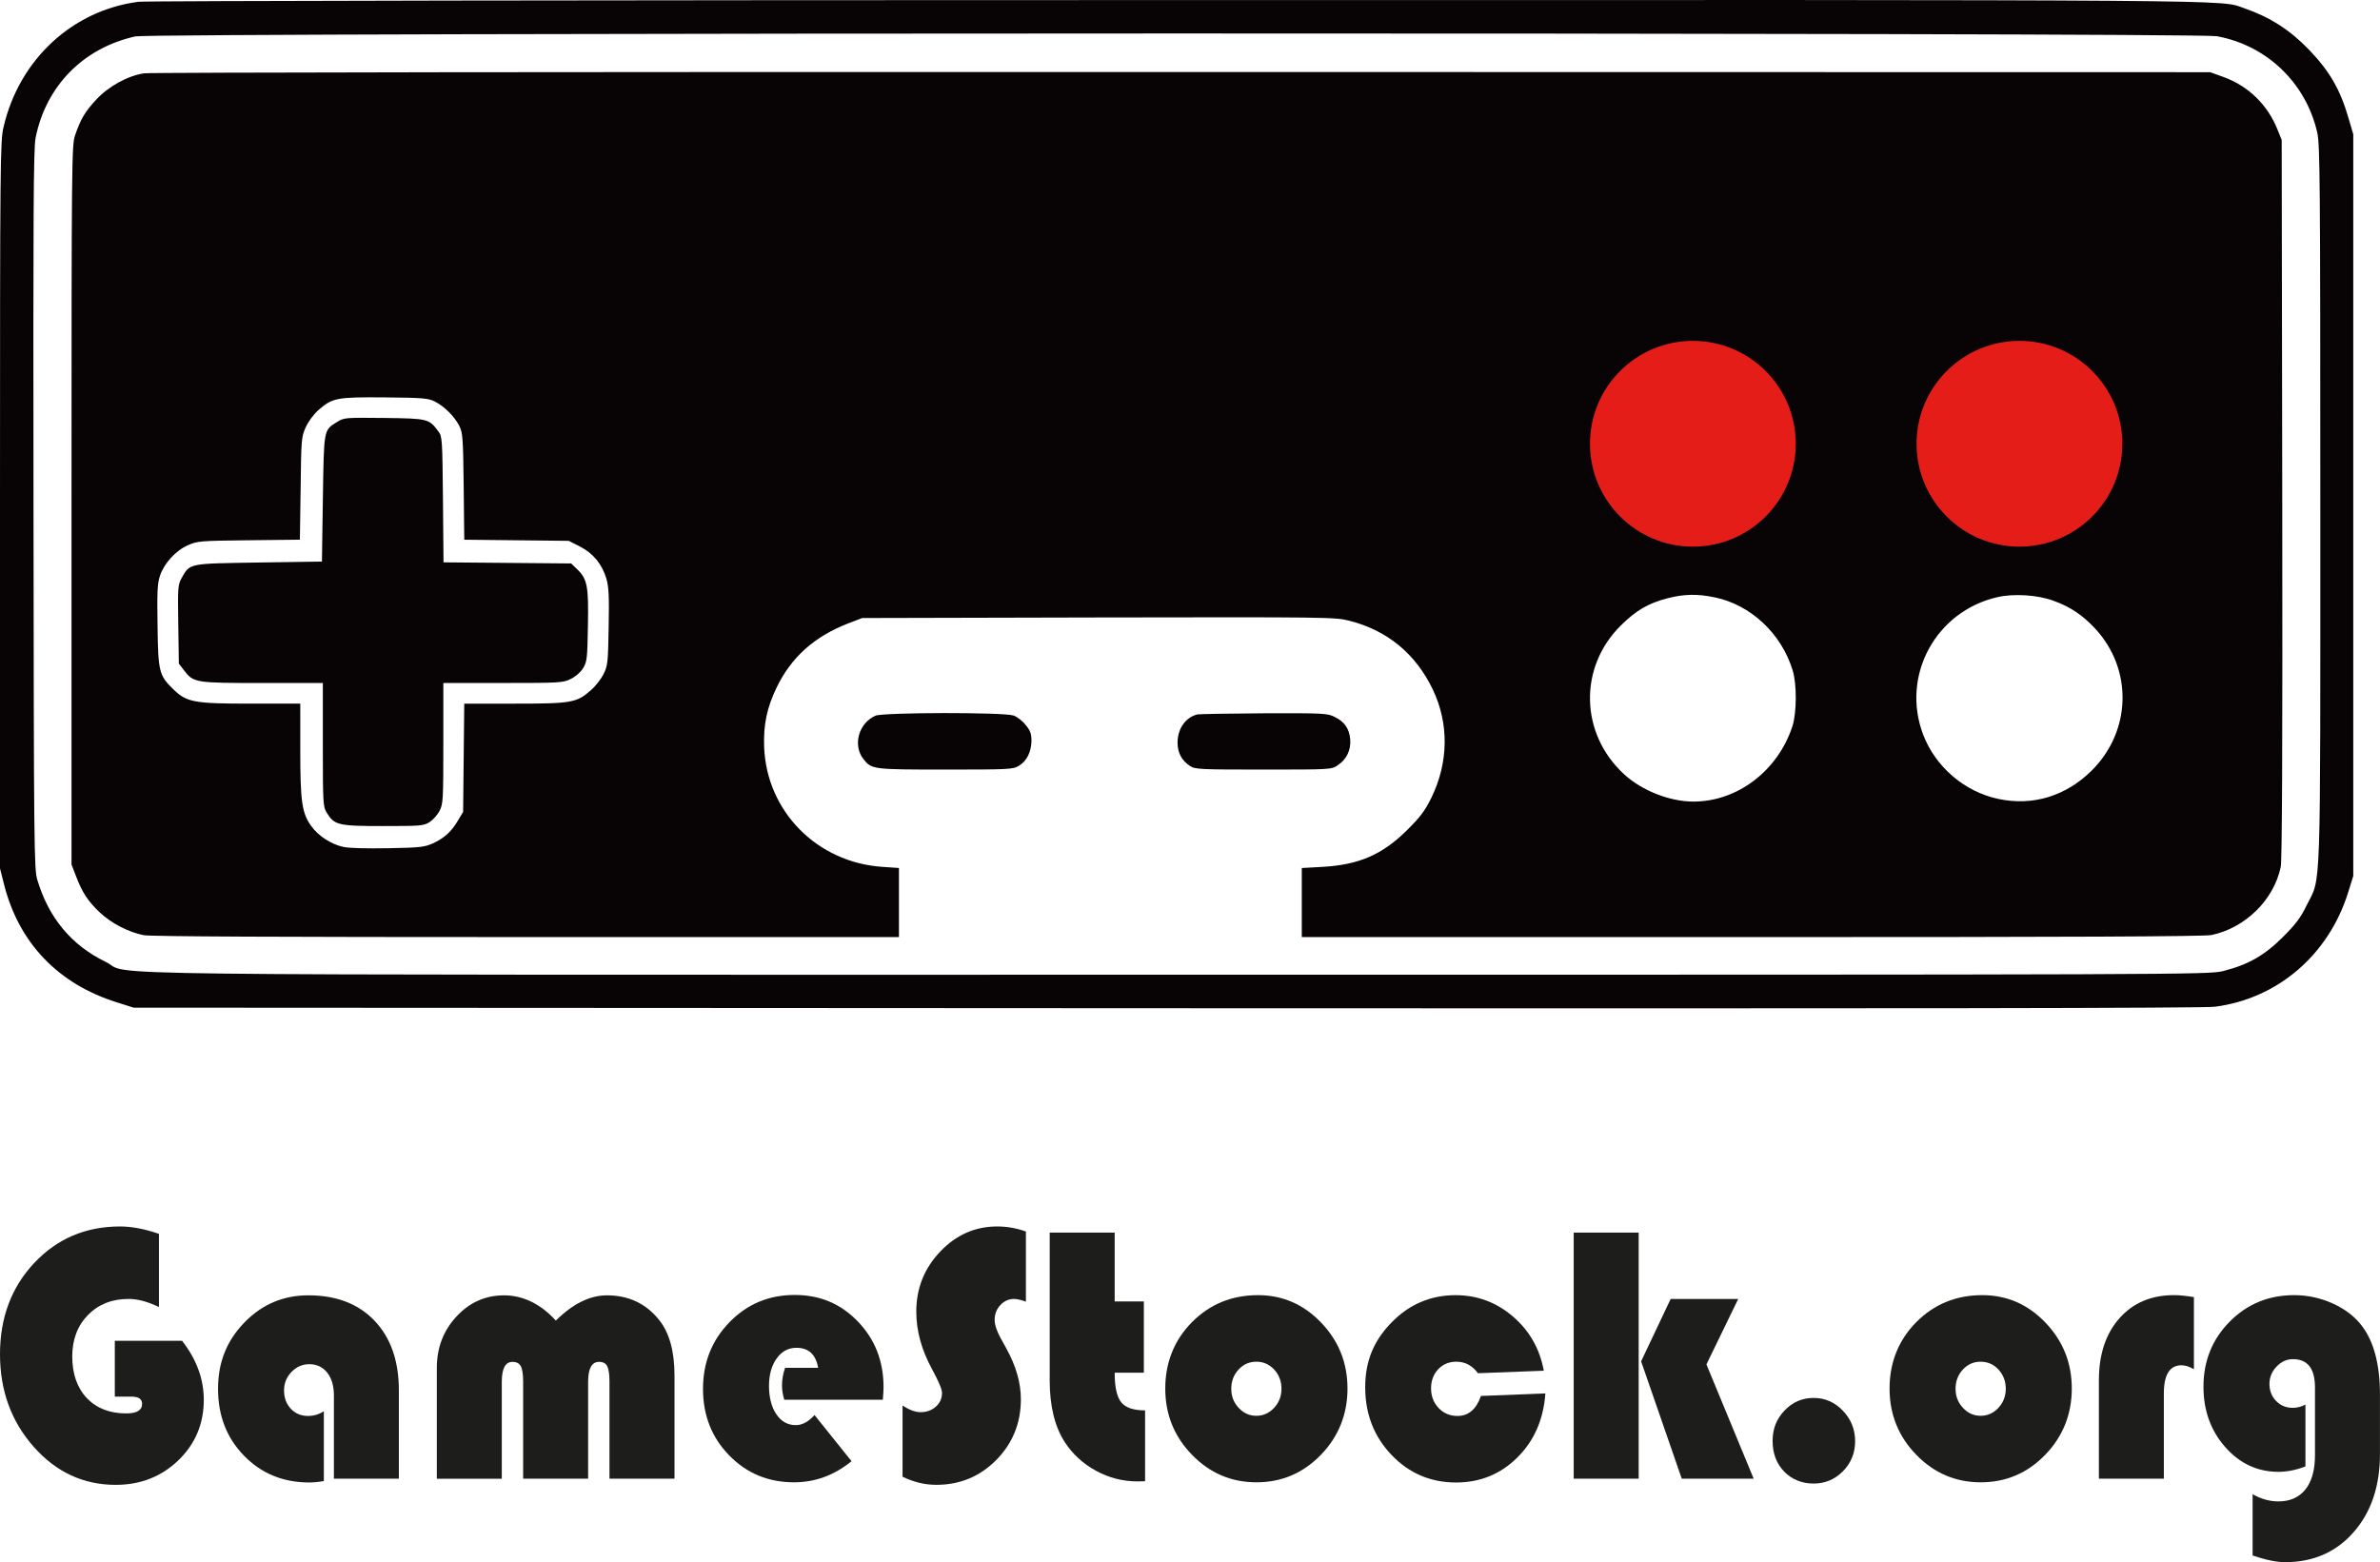 <?xml version="1.0" encoding="UTF-8"?>
<svg id="New_Layer" data-name="New Layer" xmlns="http://www.w3.org/2000/svg" viewBox="0 0 1143.31 750.56">
  <defs>
    <style>
      .cls-1 {
        fill: #080405;
        fill-rule: evenodd;
      }

      .cls-1, .cls-2, .cls-3 {
        stroke-width: 0px;
      }

      .cls-2 {
        fill: #1d1d1b;
      }

      .cls-3 {
        fill: #e41d19;
      }
    </style>
  </defs>
  <g>
    <path class="cls-1" d="m66.56.85C34.82,4.92,9.22,28.61,1.72,60.99c-1.63,6.87-1.72,14.83-1.72,181.69v174.54l1.99,7.87c7.14,28.04,26.05,47.75,54.26,56.52l7.96,2.53,496.05.27c356.78.18,498.22,0,503.74-.72,30.12-3.89,54.53-24.87,63.94-54.71l2.53-8.14V64.51l-2.08-7.05c-4.07-14.29-9.13-23.06-19.08-33.46-9.32-9.68-18.81-15.74-31.29-20.08C1065.81-.24,1089.14-.06,565.69.03,294.37.03,69.73.39,66.56.85Zm998.34,16.55c23.97,4.34,42.87,22.43,48.29,46.39,1.27,5.88,1.45,22.7,1.45,178.61,0,191.91.45,178.52-6.51,192.45-2.98,6.15-5.34,9.22-11.49,15.37-8.86,8.86-16.73,13.29-28.49,16.28-7.14,1.81-10.76,1.81-502.11,1.81-550.49,0-501.3.63-515.4-6.24-16.37-7.96-27.31-21.16-32.74-39.43-1.54-5.15-1.63-15.46-1.81-177.71-.18-143.52,0-173.37.99-178.61,4.97-25.05,22.97-43.32,48.02-48.84,8.14-1.81,989.75-1.9,999.79-.09Z"/>
    <path class="cls-1" d="m69.18,35.21c-8.05,1.27-17.09,6.33-22.97,12.66-5.43,5.88-7.42,9.22-10.13,17.09-1.63,4.79-1.72,10.76-1.72,177.71v172.74l2.08,5.34c2.98,7.96,5.79,12.21,11.4,17.54s13.93,9.59,21.25,11.03c3.17.63,65.84.9,183.77.9h178.98v-33.19l-7.87-.54c-31.47-2.08-55.71-26.68-56.89-57.61-.36-10.67,1.27-18.72,5.97-28.49,7.05-14.65,18.18-24.6,34.55-30.93l6.6-2.53,113.41-.27c110.06-.18,113.68-.18,120.46,1.54,18.36,4.61,32.01,15.92,40.24,33.1,7.78,16.28,7.6,34.91-.63,51.82-3.07,6.33-5.25,9.22-11.58,15.56-12.12,12.03-23.24,16.82-40.97,17.82l-9.77.54v33.19h216.15c154.2,0,217.41-.27,220.85-.99,16.28-3.44,29.93-16.82,33.28-32.74.63-3.26.9-56.07.72-176.99l-.27-172.28-2.08-5.15c-4.79-11.85-13.93-20.71-25.77-25.05l-6.51-2.35-493.79-.09c-284.25-.09-495.87.18-498.76.63Zm139.73,157.72c4.52,2.26,9.5,7.24,11.76,11.76,1.63,3.26,1.81,5.88,2.08,29.12l.27,25.5,25.14.27,25.05.27,5.34,2.71c6.42,3.26,10.67,8.5,12.75,15.46,1.18,4.07,1.36,8.5,1.09,23.24-.27,17-.45,18.54-2.44,22.61-1.18,2.35-3.89,5.88-6.15,7.78-6.78,5.97-9.13,6.42-36.54,6.42h-24.24l-.27,25.96-.27,26.05-2.44,4.07c-3.17,5.43-6.6,8.5-12.03,11.03-4.07,1.81-6.15,2.08-21.43,2.35-10.4.18-18.81,0-21.71-.63-5.79-1.27-12.03-5.34-15.37-10.04-4.43-6.15-5.25-11.58-5.25-36.36v-22.43h-23.97c-27.04,0-30.57-.63-36.99-6.87-6.87-6.69-7.33-8.41-7.6-30.48-.27-16.28-.09-20.44,1.18-24.15,1.99-5.88,7.42-11.94,13.29-14.56,4.61-2.08,5.7-2.17,29.39-2.44l24.51-.27.36-24.6c.27-23.6.36-24.78,2.44-29.39,1.27-2.8,3.8-6.24,6.15-8.32,6.69-5.88,8.86-6.24,31.92-6.06,18.18.18,20.71.36,23.97,1.99Zm614.79,94.06c17.36,3.62,32.01,17.36,37.44,35,2.08,6.6,1.99,20.44-.09,26.95-7.05,21.43-26.41,36.18-47.57,36.18-11.49,0-24.87-5.34-33.37-13.2-21.16-19.53-21.8-51.28-1.54-71.36,7.42-7.33,13.11-10.67,22.43-13.11,7.96-2.08,14.47-2.17,22.7-.45Zm162.7,1.63c8.14,2.89,14.11,6.96,20.08,13.38,18.18,19.62,17.45,49.29-1.72,68.28-12.39,12.21-28.22,17.09-44.77,13.57-16.28-3.44-30.3-15.46-36.18-31.02-10.67-28.22,6.06-59.15,35.72-65.93,7.78-1.81,19.35-1.09,26.86,1.72Z"/>
    <path class="cls-1" d="m162.15,202.61c-6.78,4.16-6.51,3.17-7.05,36.9l-.45,30.3-30.3.45c-34,.54-33.01.27-37.08,7.42-1.81,3.26-1.9,4.43-1.63,22.25l.27,18.9,2.44,3.17c4.61,6.06,5.34,6.15,37.71,6.15h29.03v29.57c0,28.04.09,29.84,1.81,32.65,3.71,6.06,5.43,6.51,27.04,6.51,18.09,0,19.53-.09,22.43-1.9,1.63-1.09,3.8-3.44,4.79-5.43,1.72-3.26,1.81-5.43,1.81-32.47v-28.94h28.67c27.13,0,28.85-.09,32.47-1.9,2.35-1.09,4.79-3.26,5.97-5.15,1.9-3.17,2.08-4.52,2.35-20.44.36-19.08-.27-22.52-5.34-27.31l-2.71-2.62-30.66-.27-30.66-.27-.27-30.21c-.27-28.85-.36-30.3-2.17-32.65-4.52-6.15-4.97-6.24-25.96-6.51-18.63-.18-19.26-.18-22.52,1.81Z"/>
    <path class="cls-1" d="m420.53,343.88c-8.05,3.53-11.03,14.2-5.7,20.89,3.89,4.88,4.34,4.97,39.34,4.97,30.48,0,32.56-.09,35.27-1.81,3.8-2.26,5.97-6.69,6.06-11.94,0-3.44-.54-4.97-2.8-7.69-1.45-1.9-4.07-3.89-5.79-4.52-4.61-1.63-62.67-1.54-66.38.09Z"/>
    <path class="cls-1" d="m575.18,343.24c-5.7,1.45-9.5,6.87-9.5,13.57,0,4.88,1.99,8.59,5.97,11.21,2.44,1.63,4.79,1.72,35.27,1.72,32.47,0,32.65,0,35.72-2.08,4.25-2.8,6.42-7.33,5.97-12.48s-2.71-8.41-7.51-10.76c-3.44-1.72-5.25-1.81-33.91-1.72-16.64.09-31.02.36-32.01.54Z"/>
  </g>
  <circle class="cls-3" cx="970.11" cy="213.21" r="49.43"/>
  <circle class="cls-3" cx="813.23" cy="213.21" r="49.43"/>
  <g>
    <path class="cls-2" d="m55.17,644.18h32.3c6.95,8.95,10.43,18.39,10.43,28.33,0,11.55-4.08,21.25-12.23,29.11-8.15,7.85-18.18,11.78-30.09,11.78-15.47,0-28.6-6.09-39.39-18.28C5.4,682.93,0,668.09,0,650.59s5.49-32.17,16.48-43.83c10.99-11.66,24.72-17.5,41.19-17.5,5.62,0,11.85,1.18,18.69,3.55v35.17c-5.34-2.6-10.21-3.9-14.61-3.9-7.96,0-14.45,2.57-19.49,7.71-5.04,5.14-7.55,11.81-7.55,20.01s2.34,15.02,7.01,19.92c4.67,4.91,10.99,7.36,18.95,7.36,5.06,0,7.59-1.53,7.59-4.59,0-2.31-1.67-3.47-5.01-3.47h-8.1v-26.85Z"/>
    <path class="cls-2" d="m155.57,678.05v33.52c-2.56.46-4.9.69-7.01.69-12.52,0-22.95-4.27-31.3-12.82-8.35-8.55-12.52-19.26-12.52-32.14s4.21-23.16,12.64-31.88c8.43-8.72,18.68-13.08,30.75-13.08,13.46,0,24.08,4.09,31.84,12.26,7.76,8.17,11.64,19.33,11.64,33.48v42.36h-31.21v-40.02c0-4.56-1.07-8.2-3.21-10.92-2.14-2.71-5.02-4.07-8.64-4.07-3.28,0-6.12,1.24-8.51,3.72-2.39,2.48-3.59,5.43-3.59,8.84,0,3.58,1.08,6.53,3.25,8.84,2.17,2.31,4.92,3.47,8.26,3.47,2.73,0,5.26-.75,7.59-2.25Z"/>
    <path class="cls-2" d="m323.99,710.45h-31.21v-46.61c0-3.58-.36-6.06-1.08-7.45-.72-1.39-2.03-2.08-3.92-2.08-3.51,0-5.26,3.21-5.26,9.62v46.52h-31.21v-46.61c0-3.58-.38-6.06-1.13-7.45s-2.07-2.08-3.96-2.08c-3.45,0-5.17,3.21-5.17,9.62v46.52h-31.21v-53.19c0-9.7,3.14-17.95,9.43-24.73,6.29-6.79,13.91-10.18,22.87-10.18s17.53,4.04,24.87,12.13c8.18-8.09,16.36-12.13,24.54-12.13,10.4,0,18.75,3.93,25.04,11.78,4.95,6.12,7.43,15.04,7.43,26.77v49.55Z"/>
    <path class="cls-2" d="m424.06,672.5h-47.32c-.72-2.48-1.08-4.76-1.08-6.84,0-2.89.5-5.72,1.5-8.49h15.86c-1.11-6.41-4.59-9.62-10.43-9.62-3.9,0-7.07,1.72-9.51,5.15-2.45,3.44-3.67,7.84-3.67,13.21s1.18,10.14,3.55,13.6c2.36,3.47,5.47,5.2,9.31,5.2,3.12,0,6.12-1.62,9.01-4.85l17.78,22.18c-8.29,6.76-17.5,10.14-27.62,10.14-12.35,0-22.73-4.3-31.13-12.91-8.4-8.6-12.6-19.26-12.6-31.97s4.24-23.33,12.73-32.05c8.48-8.72,18.9-13.08,31.26-13.08s22.21,4.26,30.42,12.78c8.21,8.52,12.31,19.01,12.31,31.49,0,1.27-.11,3.29-.33,6.06Z"/>
    <path class="cls-2" d="m492.83,591.68v33.7c-2.45-.87-4.34-1.3-5.68-1.3-2.56,0-4.76.98-6.59,2.95-1.84,1.96-2.75,4.33-2.75,7.1,0,2.37,1,5.37,3,9.01l2.59,4.68c4.67,8.43,7.01,16.58,7.01,24.43,0,11.49-3.94,21.22-11.81,29.19-7.87,7.97-17.48,11.95-28.84,11.95-5.45,0-10.85-1.3-16.19-3.9v-34.22c3.23,2.14,6.09,3.21,8.6,3.21,2.95,0,5.41-.88,7.39-2.64,1.97-1.76,2.96-3.97,2.96-6.63,0-1.73-1.59-5.51-4.76-11.35-5.06-9.24-7.59-18.48-7.59-27.72,0-11.15,3.82-20.75,11.48-28.8,7.65-8.06,16.79-12.08,27.42-12.08,4.67,0,9.26.81,13.77,2.43Z"/>
    <path class="cls-2" d="m535.47,592.2v33.09h14.02v34.22h-14.02c0,6.87,1.04,11.61,3.13,14.21,2.09,2.6,5.91,3.9,11.48,3.9v34.04c-1.61.06-2.81.09-3.59.09-7.07,0-13.73-1.7-19.99-5.11-6.26-3.41-11.28-8.03-15.06-13.86-4.79-7.45-7.18-17.33-7.18-29.63v-70.95h31.21Z"/>
    <path class="cls-2" d="m604.33,622.26c11.8,0,21.91,4.4,30.34,13.21,8.43,8.81,12.64,19.36,12.64,31.66s-4.27,23.1-12.81,31.88c-8.54,8.78-18.85,13.17-30.92,13.17s-22.4-4.4-30.96-13.21c-8.57-8.81-12.85-19.42-12.85-31.84s4.28-23.29,12.85-31.92c8.57-8.63,19.14-12.95,31.71-12.95Zm-.83,31.97c-3.34,0-6.18,1.26-8.51,3.77s-3.51,5.59-3.51,9.23,1.18,6.64,3.55,9.18c2.36,2.54,5.19,3.81,8.47,3.81s6.19-1.27,8.55-3.81c2.36-2.54,3.55-5.6,3.55-9.18s-1.17-6.71-3.51-9.23-5.2-3.77-8.6-3.77Z"/>
    <path class="cls-2" d="m711.41,670.69l30.96-1.21c-.89,12.47-5.37,22.73-13.44,30.75-8.07,8.03-17.89,12.04-29.46,12.04-12.24,0-22.58-4.42-31.01-13.25-8.43-8.84-12.64-19.66-12.64-32.49s4.26-22.61,12.77-31.27c8.51-8.66,18.72-12.99,30.63-12.99,10.4,0,19.58,3.41,27.54,10.22,7.96,6.81,12.91,15.51,14.86,26.07l-31.63,1.21c-2.73-3.7-6.18-5.54-10.35-5.54-3.56,0-6.48,1.21-8.76,3.64-2.28,2.43-3.42,5.49-3.42,9.18s1.21,6.9,3.63,9.44c2.42,2.54,5.44,3.81,9.06,3.81,5.29,0,9.04-3.21,11.27-9.62Z"/>
    <path class="cls-2" d="m787.19,592.2v118.25h-31.21v-118.25h31.21Zm47.82,31.88l-15.27,31.45,22.7,54.92h-34.55l-19.53-56.39,14.19-29.97h32.47Z"/>
    <path class="cls-2" d="m871.23,671.64c5.45,0,10.14,2.05,14.06,6.15,3.92,4.1,5.88,8.98,5.88,14.64s-1.95,10.47-5.84,14.42c-3.89,3.96-8.6,5.93-14.1,5.93s-10.45-1.92-14.15-5.76c-3.7-3.84-5.55-8.73-5.55-14.68s1.92-10.67,5.76-14.68c3.84-4.01,8.48-6.02,13.94-6.02Z"/>
    <path class="cls-2" d="m952.27,622.26c11.8,0,21.91,4.4,30.34,13.21,8.43,8.81,12.64,19.36,12.64,31.66s-4.27,23.1-12.81,31.88c-8.54,8.78-18.85,13.17-30.92,13.17s-22.4-4.4-30.96-13.21c-8.57-8.81-12.85-19.42-12.85-31.84s4.28-23.29,12.85-31.92c8.57-8.63,19.14-12.95,31.71-12.95Zm-.83,31.97c-3.34,0-6.18,1.26-8.51,3.77s-3.51,5.59-3.51,9.23,1.18,6.64,3.55,9.18c2.36,2.54,5.19,3.81,8.47,3.81s6.19-1.27,8.55-3.81c2.36-2.54,3.55-5.6,3.55-9.18s-1.17-6.71-3.51-9.23c-2.34-2.51-5.2-3.77-8.6-3.77Z"/>
    <path class="cls-2" d="m1053.92,623.21v34.65c-2.17-1.27-4.15-1.91-5.93-1.91-5.68,0-8.51,4.5-8.51,13.51v40.97h-31.21v-47.21c0-12.47,3.28-22.42,9.85-29.84,6.56-7.42,15.33-11.13,26.29-11.13,2.45,0,5.62.32,9.51.95Z"/>
    <path class="cls-2" d="m1107.5,674.84v29.71c-4.51,1.73-8.82,2.6-12.94,2.6-10.07,0-18.6-3.96-25.58-11.87-6.98-7.91-10.47-17.59-10.47-29.02,0-12.36,4.2-22.78,12.6-31.27,8.4-8.49,18.72-12.73,30.96-12.73,6.51,0,12.74,1.36,18.69,4.07,5.95,2.72,10.63,6.35,14.02,10.92,5.68,7.57,8.51,18.54,8.51,32.92v28.41c0,15.42-4.21,27.94-12.64,37.55-8.43,9.62-19.4,14.42-32.92,14.42-4.12,0-9.32-1.07-15.61-3.21v-29.45c4.06,2.31,8.18,3.47,12.35,3.47,5.62,0,9.96-1.92,13.02-5.76,3.06-3.84,4.59-9.34,4.59-16.5v-32.49c0-9.07-3.53-13.6-10.6-13.6-3,0-5.63,1.2-7.89,3.6-2.25,2.4-3.38,5.15-3.38,8.27,0,3.29,1.07,6.04,3.21,8.23,2.14,2.2,4.8,3.29,7.97,3.29,2.11,0,4.14-.52,6.09-1.56Z"/>
  </g>
</svg>